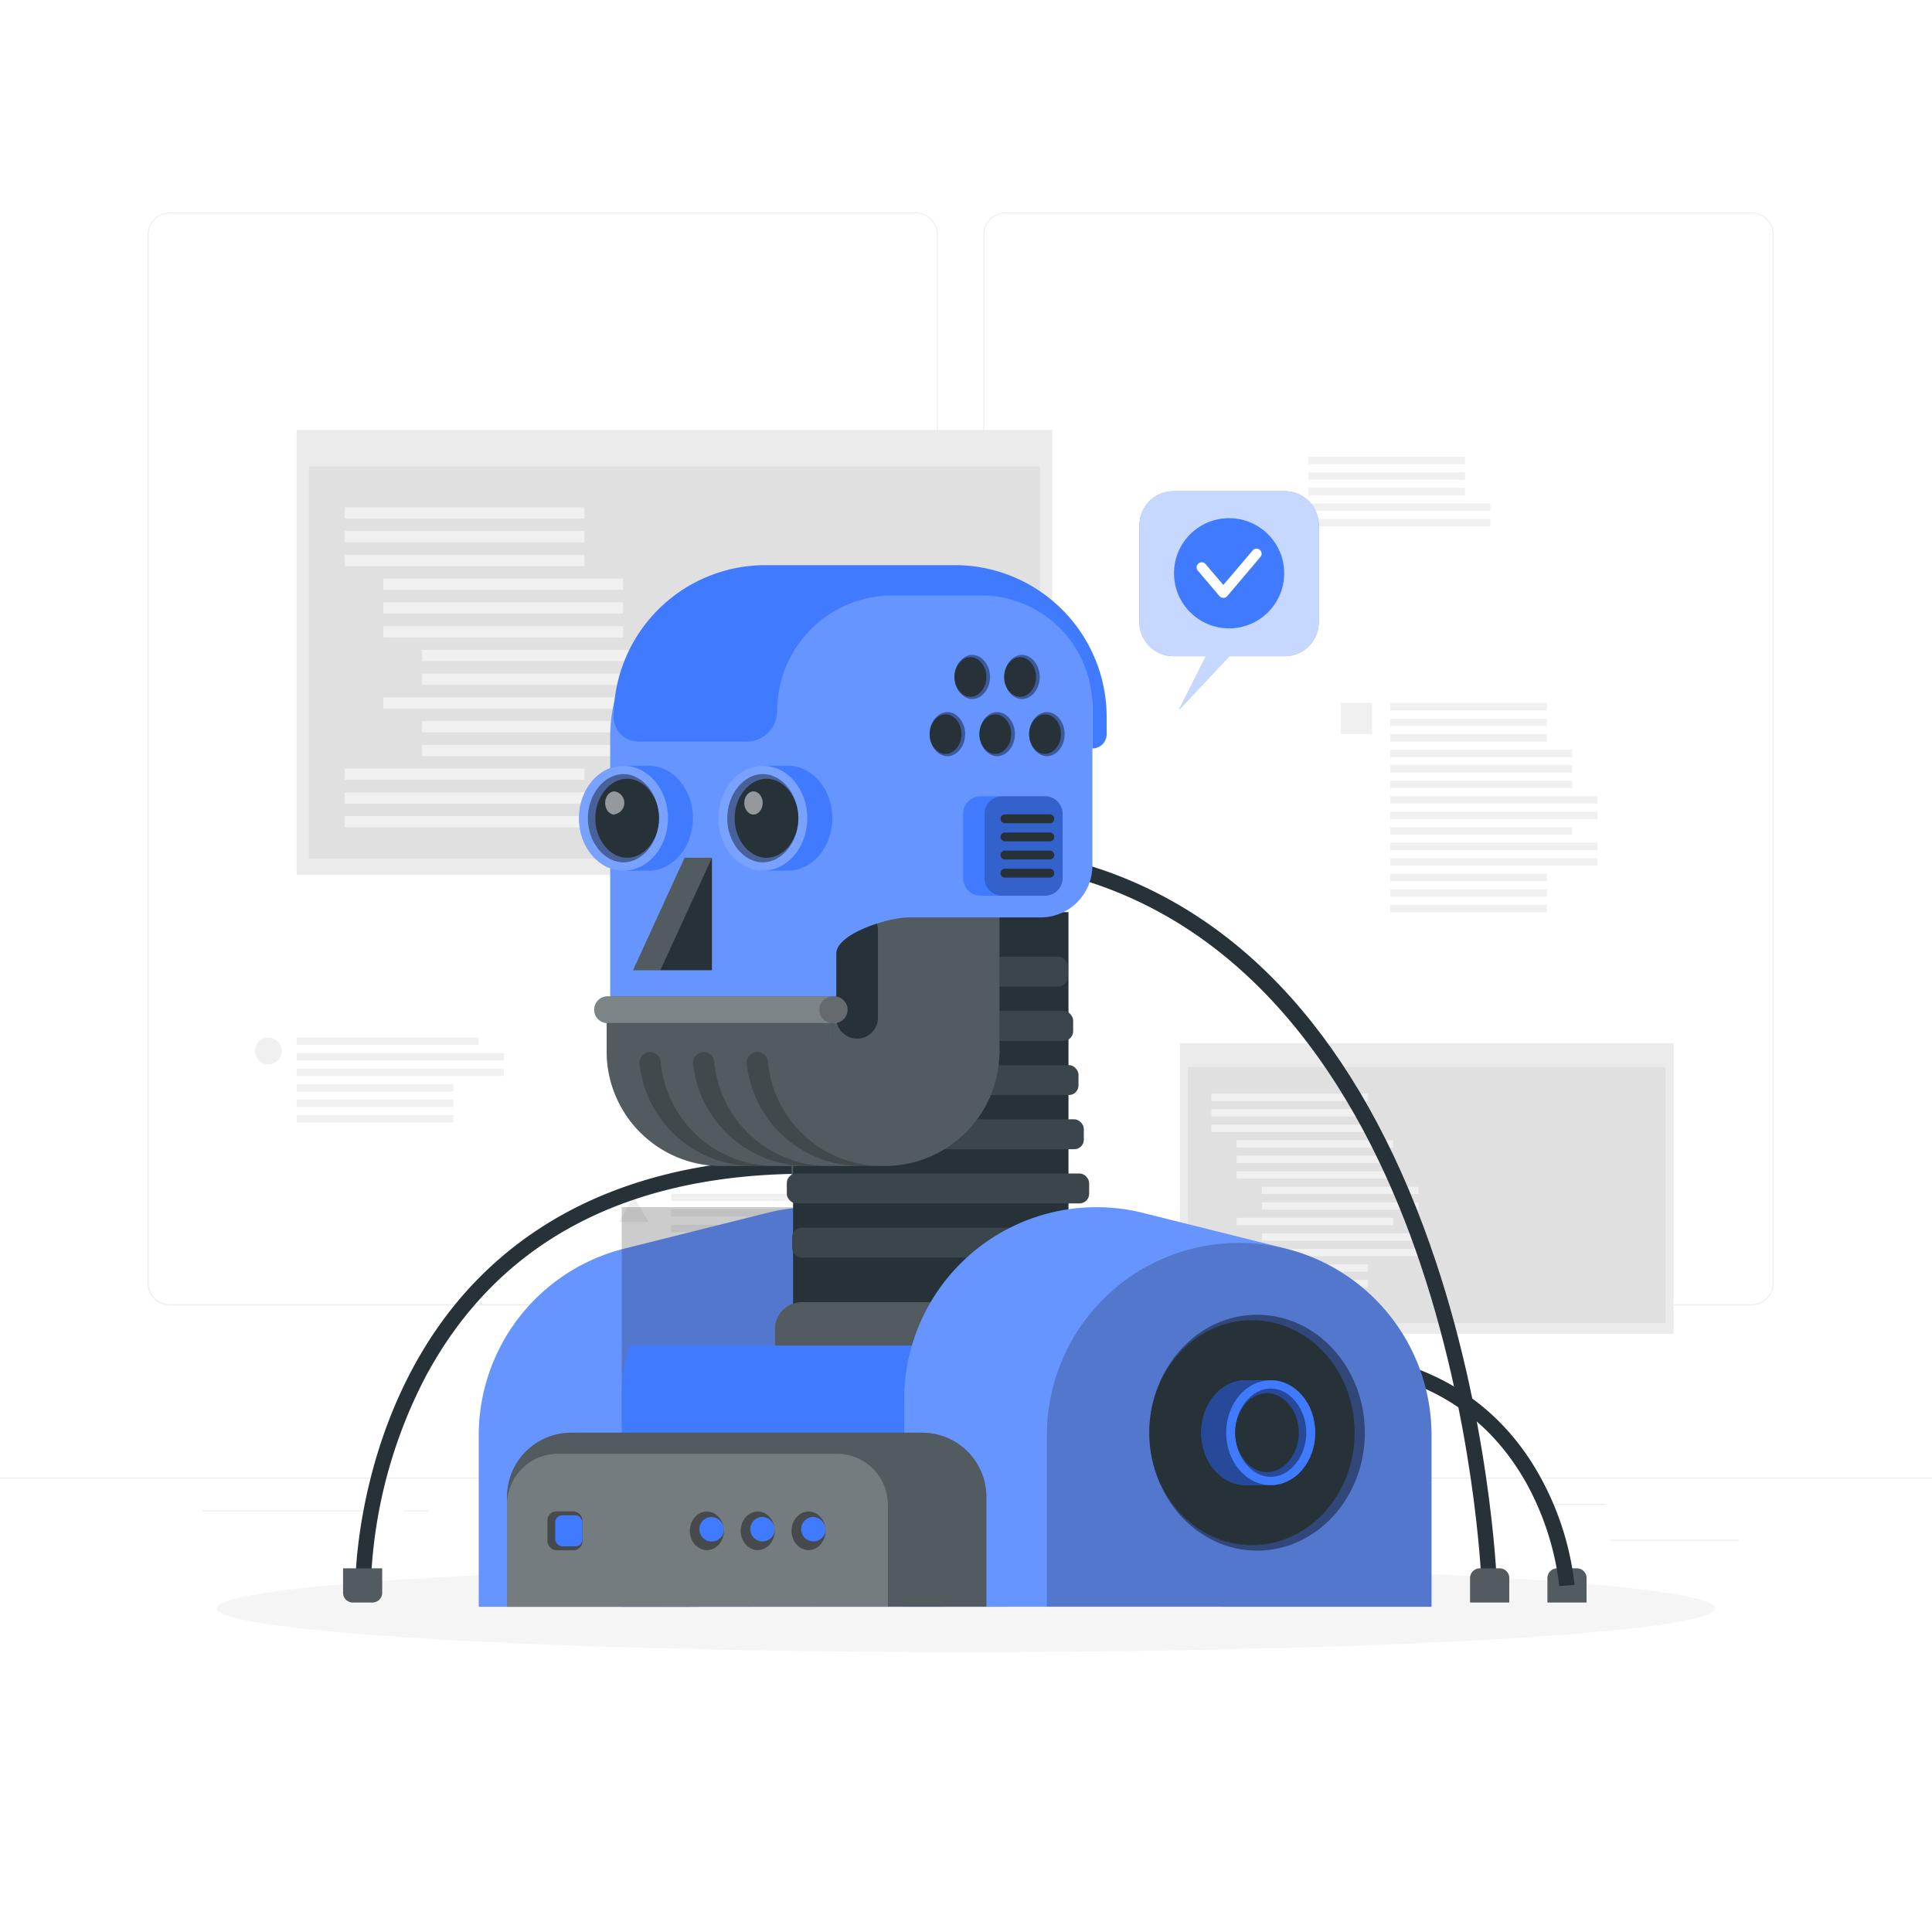<svg class="animated" id="freepik_stories-robot-face" xmlns="http://www.w3.org/2000/svg" viewBox="0 0 500 500" version="1.1" xmlns:xlink="http://www.w3.org/1999/xlink" xmlns:svgjs="http://svgjs.com/svgjs"><style>svg#freepik_stories-robot-face:not(.animated) .animable {opacity: 0;}svg#freepik_stories-robot-face.animated #freepik--background-complete--inject-273 {animation: 1.5s Infinite  linear wind;animation-delay: 0s;}svg#freepik_stories-robot-face.animated #freepik--robot-face--inject-273 {animation: 1.5s Infinite  linear floating;animation-delay: 0s;}            @keyframes wind {                0% {                    transform: rotate( 0deg );                }                25% {                    transform: rotate( 1deg );                }                75% {                    transform: rotate( -1deg );                }            }                    @keyframes floating {                0% {                    opacity: 1;                    transform: translateY(0px);                }                50% {                    transform: translateY(-10px);                }                100% {                    opacity: 1;                    transform: translateY(0px);                }            }        </style><g id="freepik--background-complete--inject-273" class="animable animator-active" style="transform-origin: 250px 228.23px;"><rect y="382.4" width="500" height="0.25" style="fill: rgb(235, 235, 235); transform-origin: 250px 382.525px;" id="el4d4uwfabpqi" class="animable"></rect><rect x="416.78" y="398.49" width="33.12" height="0.25" style="fill: rgb(235, 235, 235); transform-origin: 433.34px 398.615px;" id="el3cxi3sq2vtn" class="animable"></rect><rect x="322.53" y="401.21" width="8.69" height="0.25" style="fill: rgb(235, 235, 235); transform-origin: 326.875px 401.335px;" id="elk49tlgxszrm" class="animable"></rect><rect x="396.59" y="389.21" width="19.19" height="0.25" style="fill: rgb(235, 235, 235); transform-origin: 406.185px 389.335px;" id="eln1c1wpbughn" class="animable"></rect><rect x="52.46" y="390.89" width="43.19" height="0.25" style="fill: rgb(235, 235, 235); transform-origin: 74.055px 391.015px;" id="el6o5ffrt0j5e" class="animable"></rect><rect x="104.56" y="390.89" width="6.33" height="0.25" style="fill: rgb(235, 235, 235); transform-origin: 107.725px 391.015px;" id="eld5efqwds7r" class="animable"></rect><rect x="131.47" y="395.11" width="93.68" height="0.25" style="fill: rgb(235, 235, 235); transform-origin: 178.31px 395.235px;" id="eljcz4zhv2qdd" class="animable"></rect><path d="M237,337.8H43.91a5.71,5.71,0,0,1-5.7-5.71V60.66A5.71,5.71,0,0,1,43.91,55H237a5.71,5.71,0,0,1,5.71,5.71V332.09A5.71,5.71,0,0,1,237,337.8ZM43.91,55.2a5.46,5.46,0,0,0-5.45,5.46V332.09a5.46,5.46,0,0,0,5.45,5.46H237a5.47,5.47,0,0,0,5.46-5.46V60.66A5.47,5.47,0,0,0,237,55.2Z" style="fill: rgb(235, 235, 235); transform-origin: 140.46px 196.4px;" id="elbl6wixmqh56" class="animable"></path><path d="M453.31,337.8H260.21a5.72,5.72,0,0,1-5.71-5.71V60.66A5.72,5.72,0,0,1,260.21,55h193.1A5.71,5.71,0,0,1,459,60.66V332.09A5.71,5.71,0,0,1,453.31,337.8ZM260.21,55.2a5.47,5.47,0,0,0-5.46,5.46V332.09a5.47,5.47,0,0,0,5.46,5.46h193.1a5.47,5.47,0,0,0,5.46-5.46V60.66a5.47,5.47,0,0,0-5.46-5.46Z" style="fill: rgb(235, 235, 235); transform-origin: 356.75px 196.4px;" id="elu9srst48e0j" class="animable"></path><rect x="76.77" y="111.27" width="195.56" height="115.15" style="fill: rgb(235, 235, 235); transform-origin: 174.55px 168.845px;" id="elev9m7775ir" class="animable"></rect><rect x="79.95" y="120.73" width="189.2" height="101.48" style="fill: rgb(224, 224, 224); transform-origin: 174.55px 171.47px;" id="elq3lugeocde" class="animable"></rect><rect x="89.21" y="131.29" width="62.05" height="2.92" style="fill: rgb(240, 240, 240); transform-origin: 120.235px 132.75px;" id="elh9wds56938b" class="animable"></rect><rect x="89.21" y="137.44" width="62.05" height="2.92" style="fill: rgb(240, 240, 240); transform-origin: 120.235px 138.9px;" id="ele89fpup7lng" class="animable"></rect><rect x="89.21" y="143.59" width="62.05" height="2.92" style="fill: rgb(240, 240, 240); transform-origin: 120.235px 145.05px;" id="elp5f0eq3654" class="animable"></rect><rect x="99.21" y="149.73" width="62.05" height="2.92" style="fill: rgb(240, 240, 240); transform-origin: 130.235px 151.19px;" id="elymywcullgk" class="animable"></rect><rect x="99.21" y="155.88" width="62.05" height="2.92" style="fill: rgb(240, 240, 240); transform-origin: 130.235px 157.34px;" id="eletz0yjakde" class="animable"></rect><rect x="99.21" y="162.03" width="62.05" height="2.92" style="fill: rgb(240, 240, 240); transform-origin: 130.235px 163.49px;" id="elihtf2dwl62q" class="animable"></rect><rect x="109.22" y="168.17" width="62.05" height="2.92" style="fill: rgb(240, 240, 240); transform-origin: 140.245px 169.63px;" id="el03l50yf9o8s2" class="animable"></rect><rect x="109.22" y="174.32" width="62.05" height="2.92" style="fill: rgb(240, 240, 240); transform-origin: 140.245px 175.78px;" id="elwes800gpfgg" class="animable"></rect><rect x="99.21" y="180.47" width="62.05" height="2.92" style="fill: rgb(240, 240, 240); transform-origin: 130.235px 181.93px;" id="elvbq9of2ws7" class="animable"></rect><rect x="109.22" y="186.62" width="62.05" height="2.92" style="fill: rgb(240, 240, 240); transform-origin: 140.245px 188.08px;" id="elrqnfjyzrld" class="animable"></rect><rect x="109.22" y="192.76" width="62.05" height="2.92" style="fill: rgb(240, 240, 240); transform-origin: 140.245px 194.22px;" id="el7r1n4gejgzi" class="animable"></rect><rect x="89.21" y="198.91" width="62.05" height="2.92" style="fill: rgb(240, 240, 240); transform-origin: 120.235px 200.37px;" id="el0gq88oaxb3t4" class="animable"></rect><rect x="89.21" y="205.06" width="62.05" height="2.92" style="fill: rgb(240, 240, 240); transform-origin: 120.235px 206.52px;" id="elsdq0a19cgk" class="animable"></rect><rect x="89.21" y="211.2" width="62.05" height="2.92" style="fill: rgb(240, 240, 240); transform-origin: 120.235px 212.66px;" id="elu2bah12ucu" class="animable"></rect><rect x="305.37" y="269.96" width="127.76" height="75.23" style="fill: rgb(235, 235, 235); transform-origin: 369.25px 307.575px;" id="elmym3fmt9ybg" class="animable"></rect><rect x="307.45" y="276.14" width="123.61" height="66.3" style="fill: rgb(224, 224, 224); transform-origin: 369.255px 309.29px;" id="el9s2nh4u3qz4" class="animable"></rect><rect x="313.5" y="283.04" width="40.54" height="1.91" style="fill: rgb(240, 240, 240); transform-origin: 333.77px 283.995px;" id="elpe7qebwosh" class="animable"></rect><rect x="313.5" y="287.05" width="40.54" height="1.91" style="fill: rgb(240, 240, 240); transform-origin: 333.77px 288.005px;" id="elcr7g647em3g" class="animable"></rect><rect x="313.5" y="291.07" width="40.54" height="1.91" style="fill: rgb(240, 240, 240); transform-origin: 333.77px 292.025px;" id="elv40qlt1mmir" class="animable"></rect><rect x="320.03" y="295.09" width="40.54" height="1.91" style="fill: rgb(240, 240, 240); transform-origin: 340.3px 296.045px;" id="el2h7cpjp4yhx" class="animable"></rect><rect x="320.03" y="299.1" width="40.54" height="1.91" style="fill: rgb(240, 240, 240); transform-origin: 340.3px 300.055px;" id="elzfkdrvswxfe" class="animable"></rect><rect x="320.03" y="303.12" width="40.54" height="1.91" style="fill: rgb(240, 240, 240); transform-origin: 340.3px 304.075px;" id="elcey3sbwozz8" class="animable"></rect><rect x="326.57" y="307.13" width="40.54" height="1.91" style="fill: rgb(240, 240, 240); transform-origin: 346.84px 308.085px;" id="eluu0pfe0peja" class="animable"></rect><rect x="326.57" y="311.15" width="40.54" height="1.91" style="fill: rgb(240, 240, 240); transform-origin: 346.84px 312.105px;" id="elo962rtf2lq8" class="animable"></rect><rect x="320.03" y="315.17" width="40.54" height="1.91" style="fill: rgb(240, 240, 240); transform-origin: 340.3px 316.125px;" id="elngrt6wsqtnf" class="animable"></rect><rect x="326.57" y="319.18" width="40.54" height="1.91" style="fill: rgb(240, 240, 240); transform-origin: 346.84px 320.135px;" id="elwqh8sjvyvb" class="animable"></rect><rect x="326.57" y="323.2" width="40.54" height="1.91" style="fill: rgb(240, 240, 240); transform-origin: 346.84px 324.155px;" id="eljmvntj39do" class="animable"></rect><rect x="313.5" y="327.21" width="40.54" height="1.91" style="fill: rgb(240, 240, 240); transform-origin: 333.77px 328.165px;" id="elyjsbe957z08" class="animable"></rect><rect x="313.5" y="331.23" width="40.54" height="1.91" style="fill: rgb(240, 240, 240); transform-origin: 333.77px 332.185px;" id="elwpfxma5rell" class="animable"></rect><rect x="313.5" y="335.25" width="40.54" height="1.91" style="fill: rgb(240, 240, 240); transform-origin: 333.77px 336.205px;" id="elcx2wodlaepr" class="animable"></rect><rect x="359.8" y="181.95" width="40.54" height="1.91" style="fill: rgb(240, 240, 240); transform-origin: 380.07px 182.905px;" id="el2zl7e8sj0bs" class="animable"></rect><rect x="359.8" y="185.97" width="40.54" height="1.91" style="fill: rgb(240, 240, 240); transform-origin: 380.07px 186.925px;" id="el40rxvy6sznr" class="animable"></rect><rect x="359.8" y="189.99" width="40.54" height="1.91" style="fill: rgb(240, 240, 240); transform-origin: 380.07px 190.945px;" id="el59jew17erai" class="animable"></rect><rect x="359.8" y="194" width="47.08" height="1.91" style="fill: rgb(240, 240, 240); transform-origin: 383.34px 194.955px;" id="el8skojv04kyq" class="animable"></rect><rect x="359.8" y="198.02" width="47.08" height="1.91" style="fill: rgb(240, 240, 240); transform-origin: 383.34px 198.975px;" id="elrln006ghnt" class="animable"></rect><rect x="338.61" y="118.22" width="40.54" height="1.91" style="fill: rgb(240, 240, 240); transform-origin: 358.88px 119.175px;" id="elr911uea3qyg" class="animable"></rect><rect x="338.61" y="122.24" width="40.54" height="1.91" style="fill: rgb(240, 240, 240); transform-origin: 358.88px 123.195px;" id="elg21gtycli17" class="animable"></rect><rect x="338.61" y="126.25" width="40.54" height="1.91" style="fill: rgb(240, 240, 240); transform-origin: 358.88px 127.205px;" id="ell868uclnsd" class="animable"></rect><rect x="338.61" y="130.27" width="47.08" height="1.91" style="fill: rgb(240, 240, 240); transform-origin: 362.15px 131.225px;" id="elbnno61c9nmw" class="animable"></rect><rect x="338.61" y="134.29" width="47.08" height="1.91" style="fill: rgb(240, 240, 240); transform-origin: 362.15px 135.245px;" id="el2kj3f6ma356" class="animable"></rect><rect x="359.8" y="202.03" width="47.08" height="1.91" style="fill: rgb(240, 240, 240); transform-origin: 383.34px 202.985px;" id="el76vcae74092" class="animable"></rect><rect x="359.8" y="206.05" width="53.62" height="1.91" style="fill: rgb(240, 240, 240); transform-origin: 386.61px 207.005px;" id="elp901mljbmn" class="animable"></rect><rect x="359.8" y="210.07" width="53.62" height="1.91" style="fill: rgb(240, 240, 240); transform-origin: 386.61px 211.025px;" id="elkfkntmywr3" class="animable"></rect><rect x="359.8" y="214.08" width="47.08" height="1.91" style="fill: rgb(240, 240, 240); transform-origin: 383.34px 215.035px;" id="el6ocm4yim3fe" class="animable"></rect><rect x="359.8" y="218.1" width="53.62" height="1.91" style="fill: rgb(240, 240, 240); transform-origin: 386.61px 219.055px;" id="elio3wvwtybo8" class="animable"></rect><rect x="359.8" y="222.11" width="53.62" height="1.91" style="fill: rgb(240, 240, 240); transform-origin: 386.61px 223.065px;" id="eliuddtxk79kg" class="animable"></rect><rect x="359.8" y="226.13" width="40.54" height="1.91" style="fill: rgb(240, 240, 240); transform-origin: 380.07px 227.085px;" id="elo0edg8faxs" class="animable"></rect><rect x="359.8" y="230.15" width="40.54" height="1.91" style="fill: rgb(240, 240, 240); transform-origin: 380.07px 231.105px;" id="elwr0skdhy2o" class="animable"></rect><rect x="359.8" y="234.16" width="40.54" height="1.91" style="fill: rgb(240, 240, 240); transform-origin: 380.07px 235.115px;" id="elkemnsksc84r" class="animable"></rect><rect x="76.77" y="268.52" width="47.08" height="1.91" style="fill: rgb(240, 240, 240); transform-origin: 100.31px 269.475px;" id="el8bx5gdpsvq8" class="animable"></rect><rect x="76.77" y="272.54" width="53.62" height="1.91" style="fill: rgb(240, 240, 240); transform-origin: 103.58px 273.495px;" id="elr53ucjhsj1" class="animable"></rect><rect x="76.77" y="276.56" width="53.62" height="1.91" style="fill: rgb(240, 240, 240); transform-origin: 103.58px 277.515px;" id="elgoo6xg81qz6" class="animable"></rect><rect x="76.77" y="280.57" width="40.54" height="1.91" style="fill: rgb(240, 240, 240); transform-origin: 97.04px 281.525px;" id="elgqgyll6nza" class="animable"></rect><rect x="76.77" y="284.59" width="40.54" height="1.91" style="fill: rgb(240, 240, 240); transform-origin: 97.04px 285.545px;" id="el5j2xmt1qfxx" class="animable"></rect><rect x="76.77" y="288.6" width="40.54" height="1.91" style="fill: rgb(240, 240, 240); transform-origin: 97.04px 289.555px;" id="elsiy5fv66ji" class="animable"></rect><rect x="347.02" y="181.93" width="8.07" height="8.07" style="fill: rgb(240, 240, 240); transform-origin: 351.055px 185.965px;" id="eloilkrujtiwh" class="animable"></rect><rect x="173.71" y="308.92" width="40.54" height="1.91" style="fill: rgb(240, 240, 240); transform-origin: 193.98px 309.875px;" id="elpm63q4uxvyb" class="animable"></rect><rect x="173.71" y="312.93" width="40.54" height="1.91" style="fill: rgb(240, 240, 240); transform-origin: 193.98px 313.885px;" id="elzlja8i7j9ha" class="animable"></rect><rect x="173.71" y="316.95" width="40.54" height="1.91" style="fill: rgb(240, 240, 240); transform-origin: 193.98px 317.905px;" id="el502h3cy9lv6" class="animable"></rect><rect x="173.71" y="320.97" width="47.08" height="1.91" style="fill: rgb(240, 240, 240); transform-origin: 197.25px 321.925px;" id="el2ayb0l33ayb" class="animable"></rect><rect x="173.71" y="324.98" width="47.08" height="1.91" style="fill: rgb(240, 240, 240); transform-origin: 197.25px 325.935px;" id="el8hz8vc1wegx" class="animable"></rect><rect x="173.71" y="329" width="47.08" height="1.91" style="fill: rgb(240, 240, 240); transform-origin: 197.25px 329.955px;" id="el9eofqr33osu" class="animable"></rect><rect x="173.71" y="333.01" width="53.62" height="1.91" style="fill: rgb(240, 240, 240); transform-origin: 200.52px 333.965px;" id="el0dj6ofd6hav" class="animable"></rect><rect x="173.71" y="337.03" width="53.62" height="1.91" style="fill: rgb(240, 240, 240); transform-origin: 200.52px 337.985px;" id="el342fh9rgjse" class="animable"></rect><rect x="173.71" y="341.05" width="47.08" height="1.91" style="fill: rgb(240, 240, 240); transform-origin: 197.25px 342.005px;" id="eldzzqskn1y38" class="animable"></rect><rect x="173.71" y="345.06" width="53.62" height="1.91" style="fill: rgb(240, 240, 240); transform-origin: 200.52px 346.015px;" id="elhxdirswd0cd" class="animable"></rect><rect x="173.71" y="349.08" width="53.62" height="1.91" style="fill: rgb(240, 240, 240); transform-origin: 200.52px 350.035px;" id="el5ag8tze2x06" class="animable"></rect><rect x="173.71" y="353.09" width="40.54" height="1.91" style="fill: rgb(240, 240, 240); transform-origin: 193.98px 354.045px;" id="elys4ztlxbc6a" class="animable"></rect><rect x="173.71" y="357.11" width="40.54" height="1.91" style="fill: rgb(240, 240, 240); transform-origin: 193.98px 358.065px;" id="elslvwu19da8n" class="animable"></rect><path d="M66,272a3.46,3.46,0,1,0,3.46-3.46A3.45,3.45,0,0,0,66,272Z" style="fill: rgb(240, 240, 240); transform-origin: 69.46px 272px;" id="elg42nyzxv5uv" class="animable"></path><polygon points="164.03 309.63 160.22 316.23 167.84 316.23 164.03 309.63" style="fill: rgb(240, 240, 240); transform-origin: 164.03px 312.93px;" id="elntrifixiu3" class="animable"></polygon></g><g id="freepik--Shadow--inject-273" class="animable" style="transform-origin: 250px 416.24px;"><ellipse id="freepik--path--inject-273" cx="250" cy="416.24" rx="193.89" ry="11.32" style="fill: rgb(245, 245, 245); transform-origin: 250px 416.24px;" class="animable"></ellipse></g><g id="freepik--speech-bubble--inject-273" class="animable" style="transform-origin: 318.09px 155.415px;"><path d="M332.46,127.12H303.73a8.85,8.85,0,0,0-8.85,8.85v25a8.85,8.85,0,0,0,8.85,8.85h8.39l-7,13.89,13-13.89h14.39A8.85,8.85,0,0,0,341.3,161V136A8.84,8.84,0,0,0,332.46,127.12Z" style="fill: rgb(64, 123, 255); transform-origin: 318.09px 155.415px;" id="elp24ly5oew1a" class="animable"></path><g id="elv6wbbr4in9q"><path d="M332.46,127.12H303.73a8.85,8.85,0,0,0-8.85,8.85v25a8.85,8.85,0,0,0,8.85,8.85h8.39l-7,13.89,13-13.89h14.39A8.85,8.85,0,0,0,341.3,161V136A8.84,8.84,0,0,0,332.46,127.12Z" style="fill: rgb(255, 255, 255); opacity: 0.7; transform-origin: 318.09px 155.415px;" class="animable"></path></g><g id="ela08qlx7p6i6"><circle cx="318.09" cy="148.36" r="14.26" style="fill: rgb(64, 123, 255); transform-origin: 318.09px 148.36px; transform: rotate(-45deg);" class="animable"></circle></g><path d="M316.6,154.73a1.31,1.31,0,0,1-1-.46l-5.6-6.59a1.31,1.31,0,0,1,2-1.7l4.6,5.41,7.59-8.94a1.31,1.31,0,1,1,2,1.7l-8.58,10.12A1.33,1.33,0,0,1,316.6,154.73Z" style="fill: rgb(255, 255, 255); transform-origin: 318.095px 148.359px;" id="elkskaejecky" class="animable"></path></g><g id="freepik--robot-face--inject-273" class="animable" style="transform-origin: 249.69px 281.04px;"><path d="M383,405.89h5.09a2.51,2.51,0,0,1,2.51,2.51v6.32a0,0,0,0,1,0,0H380.46a0,0,0,0,1,0,0V408.4A2.51,2.51,0,0,1,383,405.89Z" style="fill: rgb(38, 50, 56); transform-origin: 385.53px 410.305px;" id="ely458n89696" class="animable"></path><path d="M383.38,409.27c0-.42-1.69-42.29-17.06-85.85-14.09-39.92-42.93-89.51-100.31-99l.66-4c26.23,4.35,48.92,17.05,67.43,37.73,14.74,16.46,26.86,38,36,64,15.55,44.13,17.24,86.53,17.25,87Z" style="fill: rgb(38, 50, 56); transform-origin: 326.68px 314.845px;" id="eliwftzyg99em" class="animable"></path><path d="M403,405.89h5.09a2.51,2.51,0,0,1,2.51,2.51v6.32a0,0,0,0,1,0,0H400.48a0,0,0,0,1,0,0V408.4A2.51,2.51,0,0,1,403,405.89Z" style="fill: rgb(38, 50, 56); transform-origin: 405.54px 410.305px;" id="els3qbez2gcj8" class="animable"></path><g id="el9ky2tm4fjyo"><path d="M383,405.89h5.09a2.51,2.51,0,0,1,2.51,2.51v6.32a0,0,0,0,1,0,0H380.46a0,0,0,0,1,0,0V408.4A2.51,2.51,0,0,1,383,405.89Z" style="fill: rgb(255, 255, 255); opacity: 0.2; transform-origin: 385.53px 410.305px;" class="animable"></path></g><g id="el70h6lbsbqz"><path d="M403,405.89h5.09a2.51,2.51,0,0,1,2.51,2.51v6.32a0,0,0,0,1,0,0H400.48a0,0,0,0,1,0,0V408.4A2.51,2.51,0,0,1,403,405.89Z" style="fill: rgb(255, 255, 255); opacity: 0.2; transform-origin: 405.54px 410.305px;" class="animable"></path></g><path d="M403.54,410.45A72.45,72.45,0,0,0,395,383.8C385,366,368.9,355.93,347.15,354l.35-4c28.9,2.55,43.7,18.79,51,32a75,75,0,0,1,9,28.17Z" style="fill: rgb(38, 50, 56); transform-origin: 377.325px 380.225px;" id="el875ip2but1" class="animable"></path><g id="elhz69heik7fn"><path d="M88.78,405.89H98.9a0,0,0,0,1,0,0v6.32a2.51,2.51,0,0,1-2.51,2.51H91.3a2.51,2.51,0,0,1-2.51-2.51v-6.32A0,0,0,0,1,88.78,405.89Z" style="fill: rgb(38, 50, 56); transform-origin: 93.84px 410.305px; transform: rotate(180deg);" class="animable"></path></g><path d="M92,409.2c0-.46.3-46.78,32.26-78.78,20.32-20.34,48.78-30.66,84.61-30.66v4c-46.84,0-80.06,17.67-98.73,52.53A125.45,125.45,0,0,0,96,409.2Z" style="fill: rgb(38, 50, 56); transform-origin: 150.435px 354.48px;" id="elw2h0g97xaxg" class="animable"></path><g id="elojrv2ululsf"><path d="M88.78,405.89H98.9a0,0,0,0,1,0,0v6.32a2.51,2.51,0,0,1-2.51,2.51H91.3a2.51,2.51,0,0,1-2.51-2.51v-6.32A0,0,0,0,1,88.78,405.89Z" style="fill: rgb(255, 255, 255); opacity: 0.2; transform-origin: 93.84px 410.305px; transform: rotate(180deg);" class="animable"></path></g><rect x="215.07" y="299.97" width="5.54" height="3.65" style="fill: rgb(38, 50, 56); transform-origin: 217.84px 301.795px;" id="elt8eh1354z5" class="animable"></rect><g id="el5wldjtchi4d"><rect x="215.07" y="299.97" width="5.54" height="3.65" style="fill: rgb(255, 255, 255); opacity: 0.7; transform-origin: 217.84px 301.795px;" class="animable"></rect></g><rect x="204.85" y="298.53" width="12.59" height="6.53" rx="1.37" style="fill: rgb(38, 50, 56); transform-origin: 211.145px 301.795px;" id="elol4vuxg0br8" class="animable"></rect><g id="elxlp8qjijbh9"><rect x="204.85" y="298.53" width="12.59" height="6.53" rx="1.37" style="fill: rgb(255, 255, 255); opacity: 0.2; transform-origin: 211.145px 301.795px;" class="animable"></rect></g><g id="el1l7uanevn92"><rect x="253.83" y="220.46" width="5.54" height="3.65" style="fill: rgb(38, 50, 56); transform-origin: 256.6px 222.285px; transform: rotate(180deg);" class="animable"></rect></g><g id="elm3vonkl1pat"><rect x="253.83" y="220.46" width="5.54" height="3.65" style="fill: rgb(255, 255, 255); opacity: 0.7; transform-origin: 256.6px 222.285px; transform: rotate(180deg);" class="animable"></rect></g><g id="eld8hvny69k8e"><rect x="256.99" y="219.02" width="12.59" height="6.53" rx="1.37" style="fill: rgb(38, 50, 56); transform-origin: 263.285px 222.285px; transform: rotate(180deg);" class="animable"></rect></g><g id="elfff60ewxi14"><rect x="256.99" y="219.02" width="12.59" height="6.53" rx="1.37" style="fill: rgb(255, 255, 255); opacity: 0.2; transform-origin: 263.285px 222.285px; transform: rotate(180deg);" class="animable"></rect></g><g id="eljx2uq1rzgf"><rect x="333.74" y="350.19" width="5.54" height="3.65" style="fill: rgb(38, 50, 56); transform-origin: 336.51px 352.015px; transform: rotate(180deg);" class="animable"></rect></g><g id="elerdfmoqqvtr"><rect x="333.74" y="350.19" width="5.54" height="3.65" style="fill: rgb(255, 255, 255); opacity: 0.7; transform-origin: 336.51px 352.015px; transform: rotate(180deg);" class="animable"></rect></g><g id="el5esvwf95h4o"><rect x="336.91" y="348.75" width="12.59" height="6.53" rx="1.37" style="fill: rgb(38, 50, 56); transform-origin: 343.205px 352.015px; transform: rotate(180deg);" class="animable"></rect></g><g id="elgdjztdhdp9c"><rect x="336.91" y="348.75" width="12.59" height="6.53" rx="1.37" style="fill: rgb(255, 255, 255); opacity: 0.2; transform-origin: 343.205px 352.015px; transform: rotate(180deg);" class="animable"></rect></g><path d="M161.78,323.1h0l36.71-9.18h0a49.78,49.78,0,0,1,62,48.26v53.64H123.91v-44.4A49.77,49.77,0,0,1,161.78,323.1Z" style="fill: rgb(64, 123, 255); transform-origin: 192.2px 364.108px;" id="el6a5cgsrja5i" class="animable"></path><g id="elum87giwbd8r"><path d="M161.78,323.1h0l36.71-9.18h0a49.78,49.78,0,0,1,62,48.26v53.64H123.91v-44.4A49.77,49.77,0,0,1,161.78,323.1Z" style="fill: rgb(255, 255, 255); opacity: 0.2; transform-origin: 192.2px 364.108px;" class="animable"></path></g><g id="el1jnyd8gvabz"><path d="M160.9,312.41h99.52a0,0,0,0,1,0,0v53.64a49.76,49.76,0,0,1-49.76,49.76h0a49.76,49.76,0,0,1-49.76-49.76V312.41A0,0,0,0,1,160.9,312.41Z" style="opacity: 0.2; transform-origin: 210.66px 364.11px; transform: rotate(180deg);" class="animable"></path></g><g id="el9a5djrlxfsi"><rect x="205.25" y="236.05" width="71.27" height="105.16" style="fill: rgb(38, 50, 56); transform-origin: 240.885px 288.63px; transform: rotate(-5.62deg);" class="animable"></rect></g><g id="eliw89h01g5o"><rect x="198.11" y="247.59" width="78.24" height="7.74" rx="2.48" style="fill: rgb(38, 50, 56); transform-origin: 237.23px 251.46px; transform: rotate(-5.62deg);" class="animable"></rect></g><g id="elb5vexqwiiwo"><rect x="198.11" y="247.59" width="78.24" height="7.74" rx="2.48" style="fill: rgb(255, 255, 255); opacity: 0.1; transform-origin: 237.23px 251.46px; transform: rotate(-5.62deg);" class="animable"></rect></g><g id="elw6sqhfcves"><rect x="199.49" y="261.62" width="78.24" height="7.74" rx="2.48" style="fill: rgb(38, 50, 56); transform-origin: 238.61px 265.49px; transform: rotate(-5.62deg);" class="animable"></rect></g><g id="el704zvn5igzw"><rect x="199.49" y="261.62" width="78.24" height="7.74" rx="2.48" style="fill: rgb(255, 255, 255); opacity: 0.1; transform-origin: 238.61px 265.49px; transform: rotate(-5.62deg);" class="animable"></rect></g><g id="el0h6jvs6ou25u"><rect x="200.87" y="275.65" width="78.24" height="7.74" rx="2.48" style="fill: rgb(38, 50, 56); transform-origin: 239.99px 279.52px; transform: rotate(-5.711deg);" class="animable"></rect></g><g id="el7p7eehvs9ll"><rect x="200.87" y="275.65" width="78.24" height="7.74" rx="2.48" style="fill: rgb(255, 255, 255); opacity: 0.1; transform-origin: 239.99px 279.52px; transform: rotate(-5.711deg);" class="animable"></rect></g><g id="elfo4vheu1pgk"><rect x="202.25" y="289.68" width="78.24" height="7.74" rx="2.48" style="fill: rgb(38, 50, 56); transform-origin: 241.37px 293.55px; transform: rotate(-5.62deg);" class="animable"></rect></g><g id="el39lejwaswt4"><rect x="202.25" y="289.68" width="78.24" height="7.74" rx="2.48" style="fill: rgb(255, 255, 255); opacity: 0.1; transform-origin: 241.37px 293.55px; transform: rotate(-5.62deg);" class="animable"></rect></g><g id="el7endffwanja"><rect x="203.63" y="303.7" width="78.24" height="7.74" rx="2.48" style="fill: rgb(38, 50, 56); transform-origin: 242.75px 307.57px; transform: rotate(-5.62deg);" class="animable"></rect></g><g id="ellu529nzc2sc"><rect x="203.63" y="303.7" width="78.24" height="7.74" rx="2.48" style="fill: rgb(255, 255, 255); opacity: 0.1; transform-origin: 242.75px 307.57px; transform: rotate(-5.62deg);" class="animable"></rect></g><g id="elxm5nkkw33w"><rect x="205.01" y="317.73" width="78.24" height="7.74" rx="2.48" style="fill: rgb(38, 50, 56); transform-origin: 244.13px 321.6px; transform: rotate(-5.62deg);" class="animable"></rect></g><g id="elhzhx9wltoyv"><rect x="205.01" y="317.73" width="78.24" height="7.74" rx="2.48" style="fill: rgb(255, 255, 255); opacity: 0.1; transform-origin: 244.13px 321.6px; transform: rotate(-5.62deg);" class="animable"></rect></g><path d="M207.57,337h85.23a0,0,0,0,1,0,0v22.52a0,0,0,0,1,0,0H200.58a0,0,0,0,1,0,0V344A7,7,0,0,1,207.57,337Z" style="fill: rgb(38, 50, 56); transform-origin: 246.69px 348.26px;" id="elhvye2pebss7" class="animable"></path><g id="elgdyrns7dca"><path d="M207.57,337h85.23a0,0,0,0,1,0,0v22.52a0,0,0,0,1,0,0H200.58a0,0,0,0,1,0,0V344A7,7,0,0,1,207.57,337Z" style="fill: rgb(255, 255, 255); opacity: 0.2; transform-origin: 246.69px 348.26px;" class="animable"></path></g><path d="M244.21,348.23v67.59H160.9V362.18a49.41,49.41,0,0,1,2-13.95Z" style="fill: rgb(64, 123, 255); transform-origin: 202.555px 382.025px;" id="elvvhi3ff2zcs" class="animable"></path><path d="M332.59,323.1h0l-36.71-9.18h0A49.78,49.78,0,0,0,234,362.18v53.64H370.47v-44.4A49.78,49.78,0,0,0,332.59,323.1Z" style="fill: rgb(64, 123, 255); transform-origin: 302.235px 364.124px;" id="elkj81qwivum" class="animable"></path><g id="elyil4mndhcp9"><path d="M332.59,323.1h0l-36.71-9.18h0A49.78,49.78,0,0,0,234,362.18v53.64H370.47v-44.4A49.78,49.78,0,0,0,332.59,323.1Z" style="fill: rgb(255, 255, 255); opacity: 0.2; transform-origin: 302.235px 364.124px;" class="animable"></path></g><g id="elvjnqj4bmf5"><path d="M320.7,321.66h0a49.76,49.76,0,0,1,49.76,49.76v44.39a0,0,0,0,1,0,0H270.94a0,0,0,0,1,0,0V371.42A49.76,49.76,0,0,1,320.7,321.66Z" style="opacity: 0.2; transform-origin: 320.7px 368.735px;" class="animable"></path></g><path d="M147.82,370.78h90.84a16.61,16.61,0,0,1,16.61,16.61v28.43a0,0,0,0,1,0,0H131.22a0,0,0,0,1,0,0V387.38A16.61,16.61,0,0,1,147.82,370.78Z" style="fill: rgb(38, 50, 56); transform-origin: 193.245px 393.3px;" id="elyiq7b0ez33" class="animable"></path><g id="elia1tenwjob"><path d="M147.82,370.78h90.84a16.61,16.61,0,0,1,16.61,16.61v28.43a0,0,0,0,1,0,0H131.22a0,0,0,0,1,0,0V387.38A16.61,16.61,0,0,1,147.82,370.78Z" style="fill: rgb(255, 255, 255); opacity: 0.2; transform-origin: 193.245px 393.3px;" class="animable"></path></g><g id="elv1nf8e55ock"><path d="M144.41,376.23h72.17a13.2,13.2,0,0,1,13.2,13.2v26.39a0,0,0,0,1,0,0H131.22a0,0,0,0,1,0,0V389.43A13.2,13.2,0,0,1,144.41,376.23Z" style="fill: rgb(255, 255, 255); opacity: 0.2; transform-origin: 180.5px 396.025px;" class="animable"></path></g><g id="elup1hkqpad6"><path d="M325.34,340.25h0c-15.39,0-27.87,13.67-27.87,30.53h0c0,16.86,12.48,30.52,27.87,30.52h0c15.4,0,27.88-13.66,27.88-30.52h0C353.22,353.92,340.74,340.25,325.34,340.25Z" style="opacity: 0.4; transform-origin: 325.345px 370.775px;" class="animable"></path></g><path d="M324,341.67h0c-14.67,0-26.57,13-26.57,29.11h0c0,16.07,11.9,29.1,26.57,29.1h0c14.68,0,26.57-13,26.57-29.1h0C350.61,354.7,338.72,341.67,324,341.67Z" style="fill: rgb(38, 50, 56); transform-origin: 324px 370.775px;" id="elc6c8zw3yn0l" class="animable"></path><path d="M322.38,357.2h6.48c6.36,0,11.51,6.08,11.51,13.58s-5.15,13.57-11.51,13.57h-6.48c-6.36,0-11.51-6.08-11.51-13.57S316,357.2,322.38,357.2Z" style="fill: rgb(64, 123, 255); transform-origin: 325.62px 370.775px;" id="el5tzanwal285" class="animable"></path><g id="elgftshzocdmg"><path d="M322.38,357.2h6.48c6.36,0,11.51,6.08,11.51,13.58s-5.15,13.57-11.51,13.57h-6.48c-6.36,0-11.51-6.08-11.51-13.57S316,357.2,322.38,357.2Z" style="opacity: 0.4; transform-origin: 325.62px 370.775px;" class="animable"></path></g><ellipse cx="328.86" cy="370.78" rx="11.52" ry="13.57" style="fill: rgb(64, 123, 255); transform-origin: 328.86px 370.78px;" id="elntiwuzaelv8" class="animable"></ellipse><g id="elj8ilc5kdja"><path d="M328.86,382.2c5,0,9.2-5.23,9.2-11.42s-4.22-11.43-9.2-11.43-9.2,5.24-9.2,11.43S323.87,382.2,328.86,382.2Z" style="opacity: 0.4; transform-origin: 328.86px 370.775px;" class="animable"></path></g><path d="M327.9,381c4.47,0,8.24-4.69,8.24-10.23s-3.77-10.24-8.24-10.24-8.24,4.69-8.24,10.24S323.43,381,327.9,381Z" style="fill: rgb(38, 50, 56); transform-origin: 327.9px 370.765px;" id="el2jmwl5nvbs9" class="animable"></path><g id="elv0naotv4wfr"><path d="M187.34,396.17c0,2.79-2,5-4.41,5s-4.4-2.25-4.4-5,2-5,4.4-5S187.34,393.39,187.34,396.17Z" style="opacity: 0.4; transform-origin: 182.935px 396.17px;" class="animable"></path></g><path d="M187.34,396.17a3.18,3.18,0,1,1-3.15-3.59A3.4,3.4,0,0,1,187.34,396.17Z" style="fill: rgb(64, 123, 255); transform-origin: 184.176px 395.76px;" id="eldaqfox0w7yk" class="animable"></path><g id="el4mshxj09v4s"><path d="M200.49,396.17c0,2.79-2,5-4.4,5s-4.4-2.25-4.4-5,2-5,4.4-5S200.49,393.39,200.49,396.17Z" style="opacity: 0.4; transform-origin: 196.09px 396.17px;" class="animable"></path></g><path d="M200.49,396.17a3.17,3.17,0,1,1-3.14-3.59A3.39,3.39,0,0,1,200.49,396.17Z" style="fill: rgb(64, 123, 255); transform-origin: 197.337px 395.75px;" id="el7b9dvge6m7v" class="animable"></path><g id="elv0vnxisrlqo"><path d="M213.65,396.17c0,2.79-2,5-4.4,5s-4.4-2.25-4.4-5,2-5,4.4-5S213.65,393.39,213.65,396.17Z" style="opacity: 0.4; transform-origin: 209.25px 396.17px;" class="animable"></path></g><path d="M213.65,396.17a3.17,3.17,0,1,1-3.14-3.59A3.4,3.4,0,0,1,213.65,396.17Z" style="fill: rgb(64, 123, 255); transform-origin: 210.497px 395.75px;" id="el8pv6cq8120e" class="animable"></path><g id="elvginolfn43a"><rect x="141.67" y="391.14" width="9.07" height="10.07" rx="2.3" style="opacity: 0.4; transform-origin: 146.205px 396.175px;" class="animable"></rect></g><rect x="143.69" y="392.15" width="7.05" height="8.05" rx="1.84" style="fill: rgb(64, 123, 255); transform-origin: 147.215px 396.175px;" id="el21421zvofpw" class="animable"></rect><path d="M198.37,226.57h60.29a0,0,0,0,1,0,0V272a8.63,8.63,0,0,1-8.63,8.63H198.37a0,0,0,0,1,0,0V226.57A0,0,0,0,1,198.37,226.57Z" style="fill: rgb(38, 50, 56); transform-origin: 228.515px 253.6px;" id="elfx8amsbvtde" class="animable"></path><g id="elk2gmtyr420i"><path d="M198.37,226.57h60.29a0,0,0,0,1,0,0V272a8.63,8.63,0,0,1-8.63,8.63H198.37a0,0,0,0,1,0,0V226.57A0,0,0,0,1,198.37,226.57Z" style="fill: rgb(255, 255, 255); opacity: 0.2; transform-origin: 228.515px 253.6px;" class="animable"></path></g><path d="M221.81,268.8h0a5.39,5.39,0,0,1-5.39-5.4V240.74a5.39,5.39,0,0,1,5.39-5.4h0a5.4,5.4,0,0,1,5.4,5.4V263.4A5.4,5.4,0,0,1,221.81,268.8Z" style="fill: rgb(38, 50, 56); transform-origin: 221.815px 252.07px;" id="eltz1sieat8gj" class="animable"></path><path d="M282.7,179.27V224a13.43,13.43,0,0,1-13.43,13.43H235.05c-5.18,0-18.63,4.2-18.63,9.38v18H157.93V190.63a39.27,39.27,0,0,1,39.28-39.28h57.57A27.92,27.92,0,0,1,282.7,179.27Z" style="fill: rgb(64, 123, 255); transform-origin: 220.315px 208.08px;" id="elfm9wj8pte5d" class="animable"></path><g id="el5p9rrkc7k1j"><path d="M282.7,179.27V224a13.43,13.43,0,0,1-13.43,13.43H235.05c-5.18,0-18.63,4.2-18.63,9.38v18H157.93V190.63a39.27,39.27,0,0,1,39.28-39.28h57.57A27.92,27.92,0,0,1,282.7,179.27Z" style="fill: rgb(255, 255, 255); opacity: 0.2; transform-origin: 220.315px 208.08px;" class="animable"></path></g><path d="M203.88,198.18h-6.47c-6.36,0-11.52,6.08-11.52,13.58s5.16,13.57,11.52,13.57h6.47c6.36,0,11.52-6.08,11.52-13.57S210.24,198.18,203.88,198.18Z" style="fill: rgb(64, 123, 255); transform-origin: 200.645px 211.755px;" id="elcc9vf5pdr6s" class="animable"></path><g id="eluguumz20gyj"><ellipse cx="197.41" cy="211.76" rx="11.52" ry="13.57" style="fill: rgb(255, 255, 255); opacity: 0.3; transform-origin: 197.41px 211.76px;" class="animable"></ellipse></g><g id="elu79fjv4xzu"><path d="M197.41,223.18c-5,0-9.2-5.23-9.2-11.42s4.21-11.43,9.2-11.43,9.2,5.23,9.2,11.43S202.4,223.18,197.41,223.18Z" style="opacity: 0.4; transform-origin: 197.41px 211.755px;" class="animable"></path></g><path d="M198.37,222c-4.47,0-8.25-4.69-8.25-10.23s3.78-10.24,8.25-10.24,8.24,4.69,8.24,10.24S202.84,222,198.37,222Z" style="fill: rgb(38, 50, 56); transform-origin: 198.365px 211.765px;" id="elq3l55y2qqe" class="animable"></path><g id="elfk47xvbivop"><path d="M195,210.81c-1.3,0-2.39-1.36-2.39-3s1.09-3,2.39-3,2.39,1.36,2.39,3S196.31,210.81,195,210.81Z" style="fill: rgb(255, 255, 255); opacity: 0.5; transform-origin: 195px 207.81px;" class="animable"></path></g><path d="M167.82,198.18h-6.47c-6.36,0-11.52,6.08-11.52,13.58s5.16,13.57,11.52,13.57h6.47c6.36,0,11.51-6.08,11.51-13.57S174.18,198.18,167.82,198.18Z" style="fill: rgb(64, 123, 255); transform-origin: 164.58px 211.755px;" id="el9mu7asiak7l" class="animable"></path><g id="elwg7jkce6p2"><ellipse cx="161.35" cy="211.76" rx="11.52" ry="13.57" style="fill: rgb(255, 255, 255); opacity: 0.3; transform-origin: 161.35px 211.76px;" class="animable"></ellipse></g><g id="elwbe6me1bhif"><path d="M161.35,223.18c-5,0-9.21-5.23-9.21-11.42s4.22-11.43,9.21-11.43,9.2,5.23,9.2,11.43S166.33,223.18,161.35,223.18Z" style="opacity: 0.4; transform-origin: 161.345px 211.755px;" class="animable"></path></g><path d="M162.3,222c-4.47,0-8.24-4.69-8.24-10.23s3.77-10.24,8.24-10.24,8.25,4.69,8.25,10.24S166.77,222,162.3,222Z" style="fill: rgb(38, 50, 56); transform-origin: 162.305px 211.765px;" id="el6v9y7fui0u5" class="animable"></path><g id="elsnl5kvk3j6s"><path d="M159,210.81c-1.29,0-2.39-1.36-2.39-3s1.1-3,2.39-3a3,3,0,0,1,0,5.94Z" style="fill: rgb(255, 255, 255); opacity: 0.5; transform-origin: 159.093px 207.81px;" class="animable"></path></g><polygon points="170.9 251.09 184.25 251.09 184.25 221.99 177.18 221.99 163.84 251.09 170.9 251.09" style="fill: rgb(38, 50, 56); transform-origin: 174.045px 236.54px;" id="el8ccpdugmqz2" class="animable"></polygon><g id="elh48dgzjl89q"><polygon points="170.9 251.09 163.84 251.09 177.18 221.99 184.25 221.99 170.9 251.09" style="fill: rgb(255, 255, 255); opacity: 0.2; transform-origin: 174.045px 236.54px;" class="animable"></polygon></g><path d="M258.66,270.54v1.57A29.66,29.66,0,0,1,229,301.76H186.66A29.66,29.66,0,0,1,157,272.11V259.54h58.49v9.38a9.39,9.39,0,0,0,9.38,9.38h26A7.77,7.77,0,0,0,258.66,270.54Z" style="fill: rgb(38, 50, 56); transform-origin: 207.83px 280.65px;" id="el6rqfk9jmdmi" class="animable"></path><g id="elxfeg69rotp"><path d="M258.66,270.54v1.57A29.66,29.66,0,0,1,229,301.76H186.66A29.66,29.66,0,0,1,157,272.11V259.54h58.49v9.38a9.39,9.39,0,0,0,9.38,9.38h26A7.77,7.77,0,0,0,258.66,270.54Z" style="fill: rgb(255, 255, 255); opacity: 0.2; transform-origin: 207.83px 280.65px;" class="animable"></path></g><g id="elmrw5cw3986p"><path d="M168.25,272.27h0a2.78,2.78,0,0,0-2.75,3.09A29.67,29.67,0,0,0,195,301.76h5.54A29.66,29.66,0,0,1,171,274.83,2.78,2.78,0,0,0,168.25,272.27Z" style="opacity: 0.2; transform-origin: 183.011px 287.015px;" class="animable"></path></g><g id="el8x5lby4hr9h"><path d="M182.12,272.27h0a2.78,2.78,0,0,0-2.75,3.09,29.67,29.67,0,0,0,29.49,26.4h5.54a29.67,29.67,0,0,1-29.53-26.93A2.78,2.78,0,0,0,182.12,272.27Z" style="opacity: 0.2; transform-origin: 196.876px 287.015px;" class="animable"></path></g><g id="elabreze49sl9"><path d="M196,272.27h0a2.78,2.78,0,0,0-2.75,3.09,29.67,29.67,0,0,0,29.49,26.4h5.54a29.67,29.67,0,0,1-29.53-26.93A2.78,2.78,0,0,0,196,272.27Z" style="opacity: 0.2; transform-origin: 210.756px 287.015px;" class="animable"></path></g><path d="M215.88,264.77H157.24a3.44,3.44,0,0,1-3.45-3.45h0a3.45,3.45,0,0,1,3.45-3.46h58.64a3.46,3.46,0,0,1,3.46,3.46h0A3.45,3.45,0,0,1,215.88,264.77Z" style="fill: rgb(38, 50, 56); transform-origin: 186.565px 261.315px;" id="el7ygrzw04jb6" class="animable"></path><g id="elfze69pegvs"><path d="M219.34,261.32a3.48,3.48,0,0,1-3.46,3.46H157.24a3.46,3.46,0,0,1-2.44-5.91,3.4,3.4,0,0,1,2.44-1h58.64A3.46,3.46,0,0,1,219.34,261.32Z" style="fill: rgb(255, 255, 255); opacity: 0.4; transform-origin: 186.562px 261.325px;" class="animable"></path></g><g id="eldxg5exdy78l"><path d="M219.34,261.32a3.48,3.48,0,0,1-3.46,3.46h-.38a3.46,3.46,0,1,1,0-6.92h.38A3.46,3.46,0,0,1,219.34,261.32Z" style="opacity: 0.2; transform-origin: 215.69px 261.32px;" class="animable"></path></g><path d="M275,210.6v16.67a4.54,4.54,0,0,1-4.55,4.54H253.8a4.54,4.54,0,0,1-4.54-4.54V210.6a4.54,4.54,0,0,1,4.54-4.53h16.66A4.54,4.54,0,0,1,275,210.6Z" style="fill: rgb(64, 123, 255); transform-origin: 262.13px 218.94px;" id="else4o1p8tad" class="animable"></path><g id="el3f9k4bxxtc2"><path d="M275,210.6v16.67a4.54,4.54,0,0,1-4.55,4.54H259.35a4.54,4.54,0,0,1-4.54-4.54V210.6a4.53,4.53,0,0,1,4.54-4.53h11.11A4.54,4.54,0,0,1,275,210.6Z" style="opacity: 0.2; transform-origin: 264.905px 218.94px;" class="animable"></path></g><path d="M271.7,213.05H260.09a1.14,1.14,0,0,1-1.15-1.14h0a1.14,1.14,0,0,1,1.15-1.15H271.7a1.14,1.14,0,0,1,1.14,1.15h0A1.14,1.14,0,0,1,271.7,213.05Z" style="fill: rgb(38, 50, 56); transform-origin: 265.89px 211.905px;" id="elc22relcy4e" class="animable"></path><path d="M271.7,217.74H260.09a1.14,1.14,0,0,1-1.15-1.15h0a1.14,1.14,0,0,1,1.15-1.14H271.7a1.14,1.14,0,0,1,1.14,1.14h0A1.14,1.14,0,0,1,271.7,217.74Z" style="fill: rgb(38, 50, 56); transform-origin: 265.89px 216.595px;" id="eljk4rt0kbvy" class="animable"></path><path d="M271.7,222.43H260.09a1.15,1.15,0,0,1-1.15-1.15h0a1.14,1.14,0,0,1,1.15-1.14H271.7a1.14,1.14,0,0,1,1.14,1.14h0A1.15,1.15,0,0,1,271.7,222.43Z" style="fill: rgb(38, 50, 56); transform-origin: 265.89px 221.285px;" id="elbka2sq8qq8r" class="animable"></path><path d="M271.7,227.12H260.09a1.15,1.15,0,0,1-1.15-1.15h0a1.14,1.14,0,0,1,1.15-1.14H271.7a1.14,1.14,0,0,1,1.14,1.14h0A1.15,1.15,0,0,1,271.7,227.12Z" style="fill: rgb(38, 50, 56); transform-origin: 265.89px 225.975px;" id="elktdqupgwtwk" class="animable"></path><path d="M286.4,185.49V190a3.7,3.7,0,0,1-3.7,3.7h0V182.92a28.83,28.83,0,0,0-28.83-28.83H231A29.86,29.86,0,0,0,201.14,184h0a7.93,7.93,0,0,1-7.93,7.93h-28a6.4,6.4,0,0,1-6.39-6.4h0a39.28,39.28,0,0,1,39.28-39.27h49A39.29,39.29,0,0,1,286.4,185.49Z" style="fill: rgb(64, 123, 255); transform-origin: 222.61px 169.98px;" id="el0mce0gpmtqge" class="animable"></path><g id="elj7kf3pdwnbi"><path d="M270.94,184.28c2.49,0,4.6,2.62,4.6,5.71s-2.11,5.72-4.6,5.72-4.6-2.62-4.6-5.72S268.45,184.28,270.94,184.28Z" style="opacity: 0.4; transform-origin: 270.94px 189.995px;" class="animable"></path></g><path d="M270.46,184.88c2.23,0,4.12,2.34,4.12,5.11s-1.89,5.12-4.12,5.12-4.12-2.34-4.12-5.12S268.23,184.88,270.46,184.88Z" style="fill: rgb(38, 50, 56); transform-origin: 270.46px 189.995px;" id="el1vriydaee32" class="animable"></path><g id="el9tpd64kc1j"><path d="M258.07,184.28c2.49,0,4.6,2.62,4.6,5.71s-2.11,5.72-4.6,5.72-4.6-2.62-4.6-5.72S255.57,184.28,258.07,184.28Z" style="opacity: 0.4; transform-origin: 258.07px 189.995px;" class="animable"></path></g><path d="M257.59,184.88c2.23,0,4.12,2.34,4.12,5.11s-1.89,5.12-4.12,5.12-4.12-2.34-4.12-5.12S255.35,184.88,257.59,184.88Z" style="fill: rgb(38, 50, 56); transform-origin: 257.59px 189.995px;" id="elfcp44fm5vn" class="animable"></path><g id="ell1ylvqea4ao"><path d="M245.19,184.28c2.5,0,4.6,2.62,4.6,5.71s-2.1,5.72-4.6,5.72-4.6-2.62-4.6-5.72S242.7,184.28,245.19,184.28Z" style="opacity: 0.4; transform-origin: 245.19px 189.995px;" class="animable"></path></g><path d="M244.71,184.88c2.24,0,4.13,2.34,4.13,5.11s-1.89,5.12-4.13,5.12-4.12-2.34-4.12-5.12S242.48,184.88,244.71,184.88Z" style="fill: rgb(38, 50, 56); transform-origin: 244.715px 189.995px;" id="elkm6nyexkz78" class="animable"></path><g id="el6e8wlbhv2l3"><path d="M264.5,169.49c2.5,0,4.6,2.61,4.6,5.71s-2.1,5.71-4.6,5.71-4.6-2.62-4.6-5.71S262,169.49,264.5,169.49Z" style="opacity: 0.4; transform-origin: 264.5px 175.2px;" class="animable"></path></g><path d="M264,170.08c2.24,0,4.13,2.35,4.13,5.12s-1.89,5.12-4.13,5.12-4.12-2.35-4.12-5.12S261.79,170.08,264,170.08Z" style="fill: rgb(38, 50, 56); transform-origin: 264.005px 175.2px;" id="elj2q7njjrrf" class="animable"></path><g id="elp0gtgjki1rl"><path d="M251.63,169.49c2.49,0,4.6,2.61,4.6,5.71s-2.11,5.71-4.6,5.71-4.6-2.62-4.6-5.71S249.14,169.49,251.63,169.49Z" style="opacity: 0.4; transform-origin: 251.63px 175.2px;" class="animable"></path></g><path d="M251.15,170.08c2.23,0,4.12,2.35,4.12,5.12s-1.89,5.12-4.12,5.12S247,178,247,175.2,248.92,170.08,251.15,170.08Z" style="fill: rgb(38, 50, 56); transform-origin: 251.135px 175.2px;" id="elngmy5639psn" class="animable"></path></g><defs>     <filter id="active" height="200%">         <feMorphology in="SourceAlpha" result="DILATED" operator="dilate" radius="2"></feMorphology>                <feFlood flood-color="#32DFEC" flood-opacity="1" result="PINK"></feFlood>        <feComposite in="PINK" in2="DILATED" operator="in" result="OUTLINE"></feComposite>        <feMerge>            <feMergeNode in="OUTLINE"></feMergeNode>            <feMergeNode in="SourceGraphic"></feMergeNode>        </feMerge>    </filter>    <filter id="hover" height="200%">        <feMorphology in="SourceAlpha" result="DILATED" operator="dilate" radius="2"></feMorphology>                <feFlood flood-color="#ff0000" flood-opacity="0.5" result="PINK"></feFlood>        <feComposite in="PINK" in2="DILATED" operator="in" result="OUTLINE"></feComposite>        <feMerge>            <feMergeNode in="OUTLINE"></feMergeNode>            <feMergeNode in="SourceGraphic"></feMergeNode>        </feMerge>            <feColorMatrix type="matrix" values="0   0   0   0   0                0   1   0   0   0                0   0   0   0   0                0   0   0   1   0 "></feColorMatrix>    </filter></defs></svg>